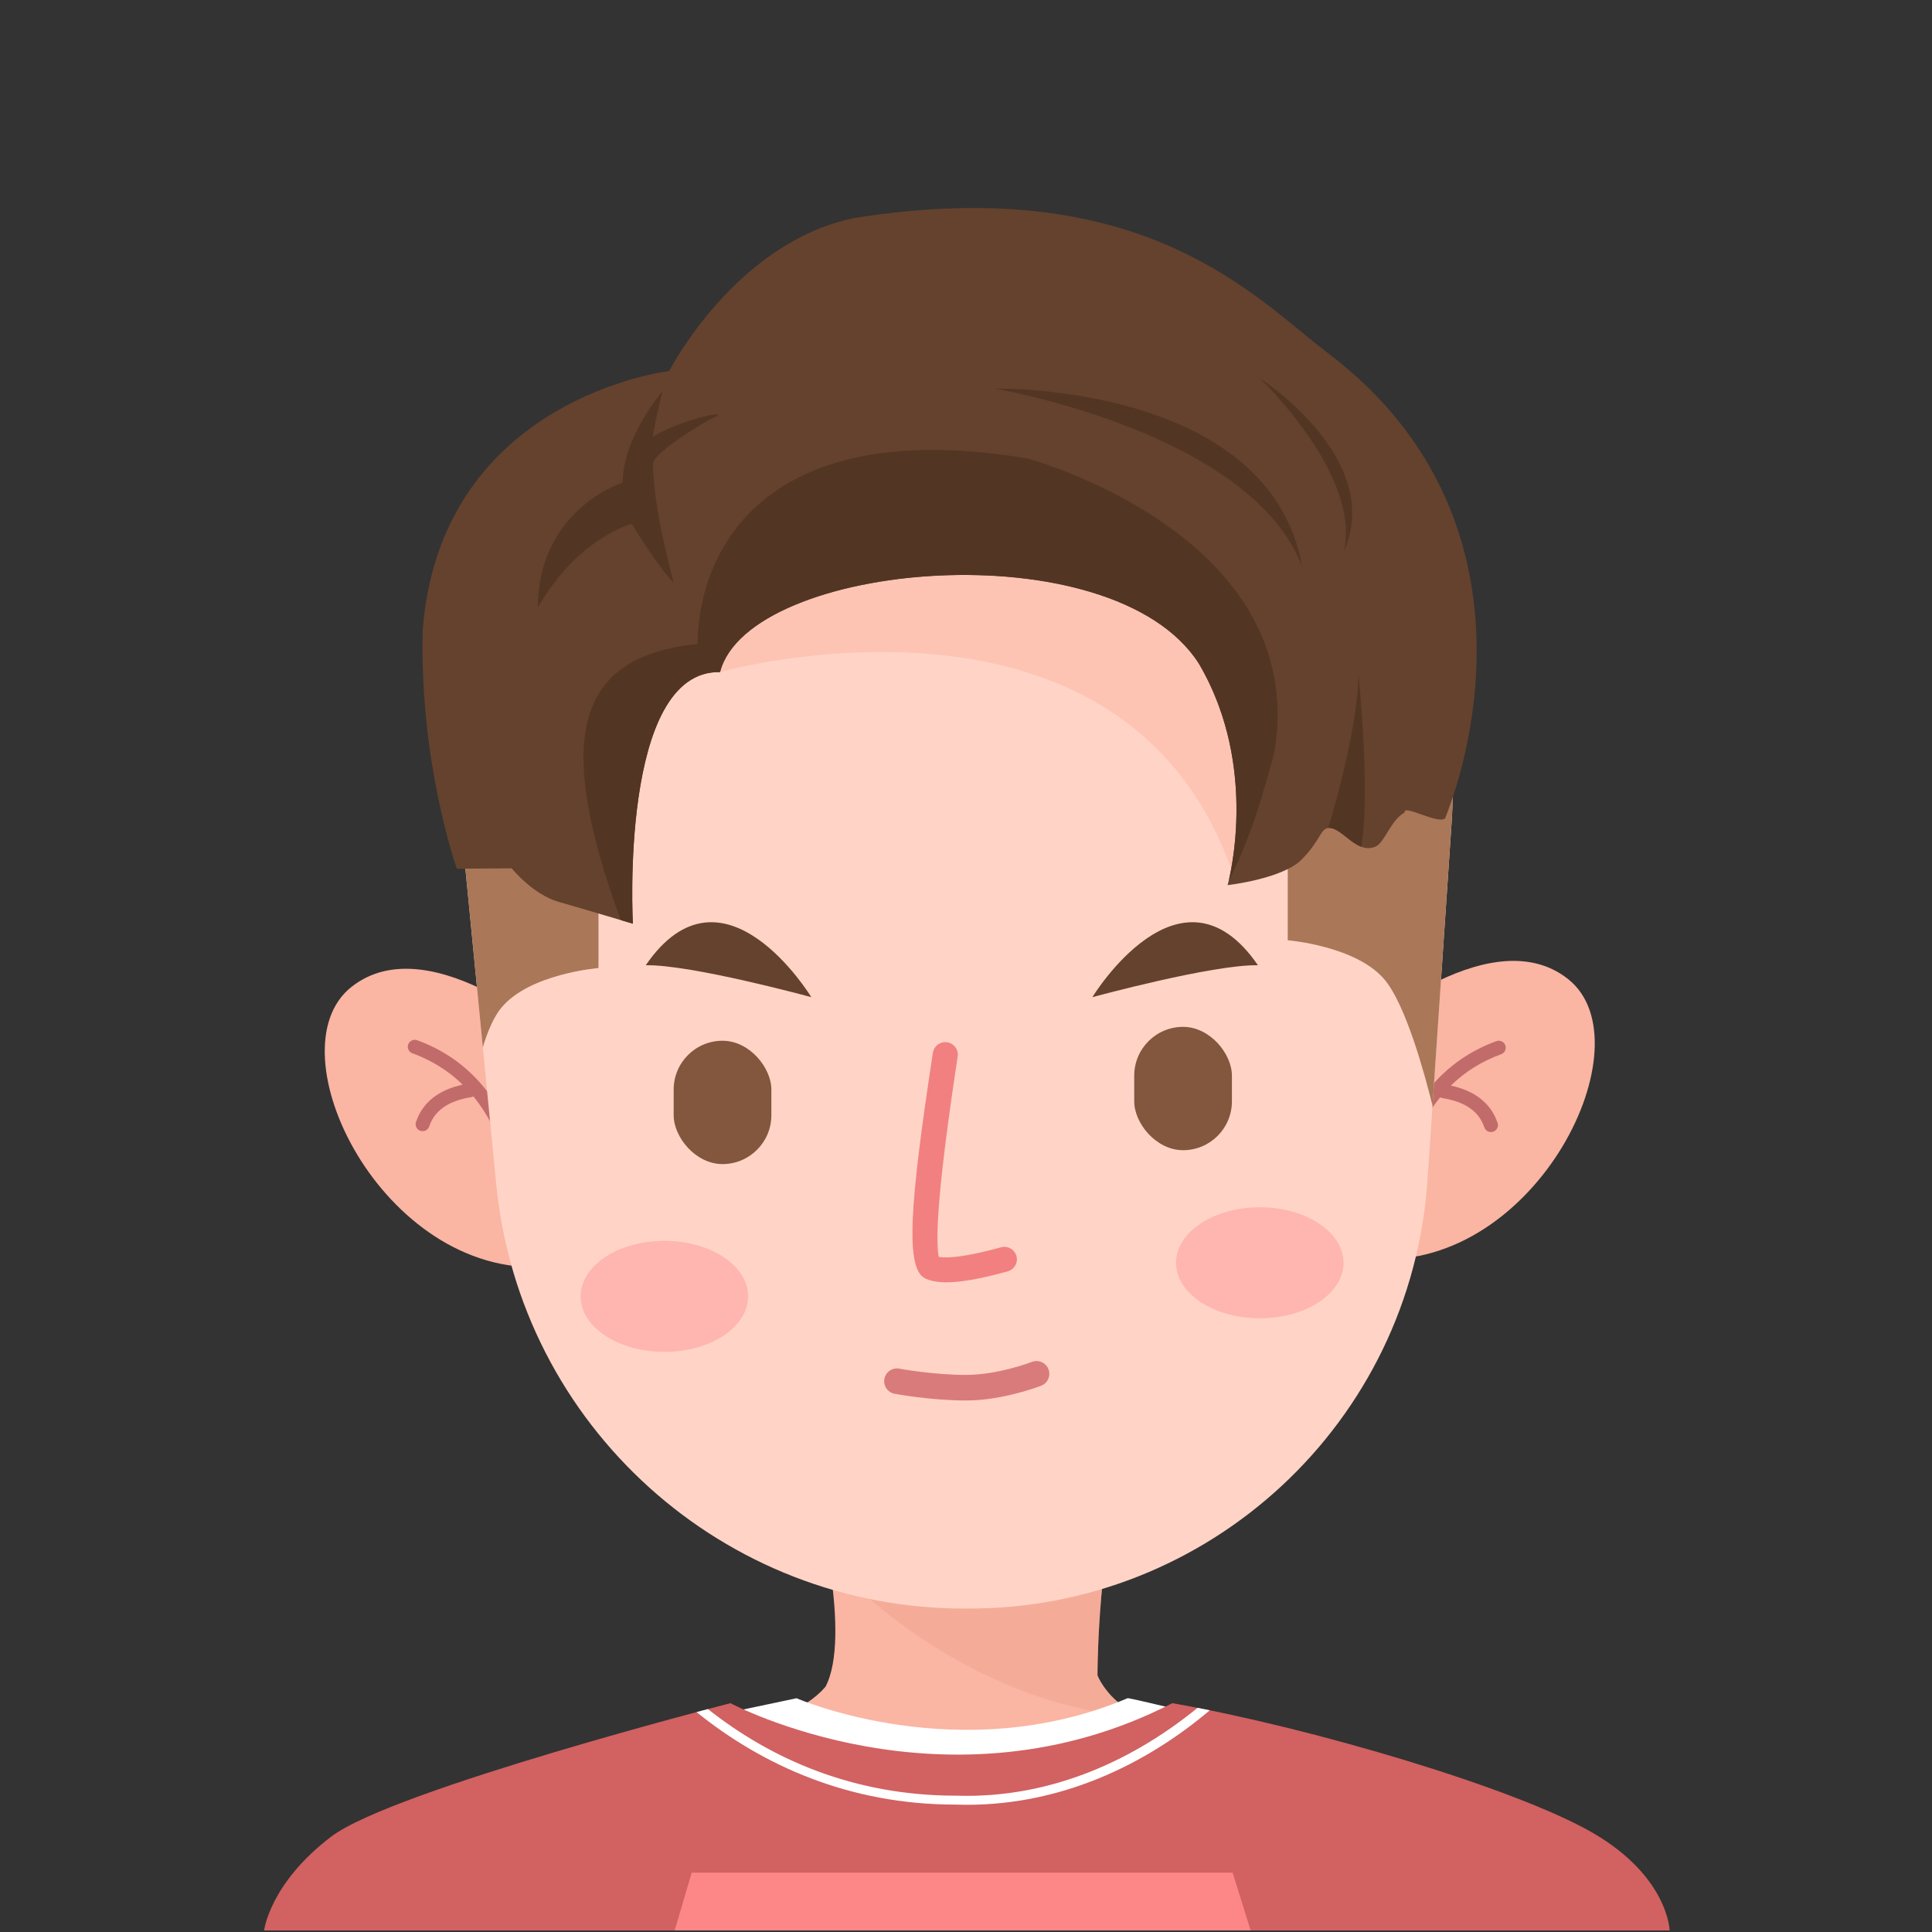 <svg xmlns="http://www.w3.org/2000/svg" fill="none" viewBox="0 0 1101 1101" height="1101" width="1101">
<rect x="0" y="0" width="1101" height="1101" fill="#333333" stroke="none"/>
<path fill="#FAB5A3" d="M465.548 856.077C465.548 856.077 485.455 932.563 470.436 961.222C459.037 974.541 438.917 980.893 422.98 982.871C469.27 1003.75 640.055 1006.5 677.564 982.871C636.084 983.373 625.428 954.757 625.428 954.757C625.428 954.757 625.324 905.69 634.327 860.906C595.901 831.791 465.548 856.077 465.548 856.077Z" clip-rule="evenodd" fill-rule="evenodd"></path>
<g opacity="0.349" style="mix-blend-mode:multiply">
<path fill="#E89A85" d="M472.16 888.184C472.18 888.307 472.2 888.43 472.22 888.553C477.138 894.183 547.116 972.244 652.514 978.914C631.538 971.165 625.428 954.757 625.428 954.757C625.428 954.757 625.324 905.69 634.327 860.906C630.94 858.34 626.84 856.189 622.178 854.4L472.16 888.184Z"></path>
</g>
<path fill="white" d="M404.162 978.285L453.961 967.786C453.961 967.786 546.705 1008.31 642.563 967.786C641.501 966.967 688.12 978.285 688.12 978.285C688.12 978.285 636.056 1028.36 532.799 1025.27C429.542 1022.17 404.162 978.285 404.162 978.285Z" clip-rule="evenodd" fill-rule="evenodd"></path>
<path fill="#D26161" d="M416.265 970.598C416.265 970.598 539.827 1036.56 668.068 970.598C748.014 984.622 863.668 1019.18 907.196 1044.22C950.724 1069.25 951.506 1100.12 951.506 1100.12H150.5C150.5 1100.12 153.684 1073.26 188.8 1046.61C223.916 1019.95 416.265 970.598 416.265 970.598Z" clip-rule="evenodd" fill-rule="evenodd"></path>
<path fill="white" d="M689.427 974.655C653.918 1004.71 603.953 1030.38 544.584 1028.4C483.837 1028.4 434.569 1006.01 396.939 975.687C399.288 975.059 401.458 974.482 403.427 973.96C439.596 1002.58 486.612 1023.31 544.702 1023.31C600.92 1025.18 648.263 1001.17 682.44 973.264C684.747 973.713 687.077 974.177 689.427 974.655Z"></path>
<path fill="#FD8787" d="M712.709 1100.12H384.478L394.176 1067.19H702.453L712.709 1100.12Z"></path>
<path fill="#FAB5A3" d="M770.448 592.057C770.448 592.057 847.98 521.693 893.654 557.98C939.329 594.266 875.816 723.2 783.512 717.476C691.209 711.753 770.448 592.057 770.448 592.057Z" clip-rule="evenodd" fill-rule="evenodd"></path>
<path fill="#C26B6B" d="M857.842 595.683C857.086 593.632 854.801 592.58 852.739 593.332C822.934 604.205 802.967 628.008 792.961 664.324C792.38 666.43 793.627 668.606 795.745 669.183C797.863 669.76 800.051 668.52 800.631 666.414C805.205 649.813 811.9 636.132 820.73 625.321C821.121 625.539 821.557 625.694 822.025 625.77C835.145 627.918 842.877 633.453 845.884 642.438C846.578 644.51 848.829 645.631 850.913 644.941C852.997 644.251 854.124 642.012 853.43 639.94C849.707 628.817 840.666 621.7 826.83 618.639C834.912 610.729 844.459 604.777 855.478 600.757C857.54 600.005 858.599 597.733 857.842 595.683Z"></path>
<path fill="#FAB5A3" d="M323.435 596.547C323.435 596.547 245.904 526.183 200.229 562.469C154.555 598.756 218.068 727.689 310.372 721.966C402.675 716.243 323.435 596.547 323.435 596.547Z" clip-rule="evenodd" fill-rule="evenodd"></path>
<path fill="#C26B6B" d="M232.645 595.16C233.402 593.109 235.686 592.057 237.748 592.809C267.554 603.682 287.521 627.485 297.527 663.8C298.107 665.907 296.86 668.082 294.742 668.66C292.624 669.237 290.436 667.997 289.856 665.891C285.282 649.29 278.587 635.608 269.757 624.797C269.365 625.015 268.93 625.17 268.461 625.247C255.341 627.394 247.609 632.93 244.602 641.914C243.908 643.987 241.657 645.107 239.573 644.418C237.489 643.728 236.362 641.489 237.056 639.417C240.779 628.293 249.821 621.177 263.657 618.116C255.575 610.205 246.029 604.254 235.009 600.234C232.947 599.482 231.889 597.21 232.645 595.16Z"></path>
<path fill="#FFD4C6" d="M263.435 476.752C248.126 319.934 364.803 180.899 521.837 167.989C693.866 153.846 838.894 296 827.276 468.218L813.492 672.552C804.185 810.503 689.185 917.419 550.923 916.664C412.456 917.425 296.216 812.56 282.763 674.747L263.435 476.752Z" clip-rule="evenodd" fill-rule="evenodd"></path>
<path fill="#FAB5A3" d="M768.143 275.871C774.643 284.172 780.689 292.843 786.242 301.847C781.314 352.891 763.366 471.672 702.037 496.418C639.504 318.423 410.347 383.003 410.347 383.003C410.347 383.003 389.869 353.527 411.737 322.467C433.606 291.407 511.155 242.451 511.155 242.451L768.143 275.871Z" opacity="0.51"></path>
<path fill="#AA7758" d="M262.838 428.512C261.677 444.318 261.842 460.439 263.434 476.752L275.156 596.836C277.868 587.746 281.339 579.548 285.757 574.222C301.84 554.827 341.058 551.653 341.058 551.653V441.357L262.838 428.512Z"></path>
<path fill="#AA7758" d="M825.312 410.52L733.856 425.538V535.834C733.856 535.834 773.074 539.009 789.157 558.403C801.187 572.909 811.78 611.533 816.356 630.085L827.276 468.218C828.604 448.53 827.885 429.234 825.312 410.52Z"></path>
<ellipse fill="#FFA2A2" ry="31.637" rx="47.72" cy="719.636" cx="717.944" opacity="0.625"></ellipse>
<ellipse fill="#FFA2A2" ry="31.637" rx="47.72" cy="738.766" cx="378.61" opacity="0.625"></ellipse>
<path stroke-linecap="round" stroke-width="14.582" stroke="#DA7B7B" d="M511.157 787.117C511.157 787.117 530.841 790.819 550.607 790.819C570.373 790.819 590.691 782.909 590.691 782.909"></path>
<rect fill="#83573D" rx="27.837" height="70.293" width="55.674" y="585.18" x="646.365"></rect>
<rect fill="#83573D" rx="27.837" height="70.293" width="55.674" y="593.089" x="383.908"></rect>
<path fill="#65422D" d="M622.507 568.265C622.507 568.265 691.185 549.538 716.87 550.073C672.726 485.77 622.507 568.265 622.507 568.265Z" clip-rule="evenodd" fill-rule="evenodd"></path>
<path fill="#65422D" d="M462.359 568.265C462.359 568.265 393.682 549.538 367.996 550.073C412.14 485.77 462.359 568.265 462.359 568.265Z" clip-rule="evenodd" fill-rule="evenodd"></path>
<path fill="#F28080" d="M539.767 593.96C543.675 594.551 546.362 598.18 545.769 602.067L544.444 610.834C539.523 643.806 536.378 669.463 535.011 687.758L534.842 690.103C534.171 699.875 534.051 707.314 534.461 712.317C534.569 713.639 534.712 714.748 534.875 715.626L534.989 716.211L535.314 716.286C540.274 717.206 550.622 715.947 565.547 712.108L570.438 710.803C574.247 709.75 578.192 711.967 579.251 715.755C580.309 719.543 578.079 723.467 574.27 724.519C550.903 730.976 535.779 732.593 527.291 728.579C515.826 723.157 518.308 687.054 531.615 599.929C532.163 596.341 535.315 593.788 538.87 593.881L539.767 593.96Z"></path>
<path fill="#65422D" d="M381.359 211.454C381.359 211.454 251.376 226.516 240.923 358.704C238.838 434.669 260.347 495.061 260.347 495.061L291.606 494.832C291.606 494.832 303.572 509.734 318.403 513.967C333.235 518.2 360.661 526.396 360.661 526.396C360.661 526.396 352.747 381.829 410.347 383.004C426.541 319.908 633.883 301.116 683.186 378.122C718.479 438.086 699.59 504.418 699.59 504.418C699.59 504.418 730.937 500.873 741.825 489.783C752.713 478.693 752.249 472.577 756.954 471.838C764.845 471.082 773.146 487.5 784.141 482.313C789.117 479.965 792.591 467.294 800.494 463.007C799.265 458.035 820.017 470.149 823.56 466.282C844.879 412.624 868.711 286.027 756.786 201.247C715.567 170.025 652.203 97.794 486.883 124.256C418.735 138.228 381.359 211.454 381.359 211.454Z" clip-rule="evenodd" fill-rule="evenodd"></path>
<path fill="#533524" d="M775.784 482.555C777.664 471.814 779.831 444.962 774.16 383.67C774.16 415.8 757.008 471.674 756.958 471.838C760.233 471.526 763.579 474.172 767.158 477.002C769.875 479.15 772.726 481.405 775.784 482.555Z"></path>
<path fill="#533524" d="M700.238 501.852C715.435 473.734 726.358 427.805 726.358 427.805C746.257 304.645 585.694 261.326 585.694 261.326C439.765 236.753 398.412 309.403 397.461 367.023C326.913 374.144 316.297 422.042 353.769 524.343C357.949 525.585 360.661 526.396 360.661 526.396C360.661 526.396 352.747 381.829 410.347 383.004C426.541 319.908 633.883 301.116 683.186 378.122C714.384 431.128 703.244 489.11 700.238 501.852Z"></path>
<path fill="#533524" d="M717.77 215.419C717.77 215.419 776.125 270.732 765.794 314.344C789.43 261.284 717.77 215.419 717.77 215.419Z"></path>
<path fill="#533524" d="M566.83 221.463C566.83 221.463 712.795 246.062 742.104 322.946C723.296 218.114 566.83 221.463 566.83 221.463Z"></path>
<path fill="#533524" d="M354.885 274.961C354.885 249.205 377.584 222.898 377.584 222.898C377.584 222.898 372.521 243.146 372.088 249.018C383.35 241.271 409.551 234.402 409.477 236.583C396.654 242.758 371.97 259.027 372.088 264.254C372.574 285.734 378.392 311.077 383.902 332.086C375.083 323.327 360.042 298.534 360.042 298.534C360.042 298.534 329.154 306.46 306.51 346.269C306.51 304.456 334.092 282.6 354.885 274.961Z"></path>
</svg>



